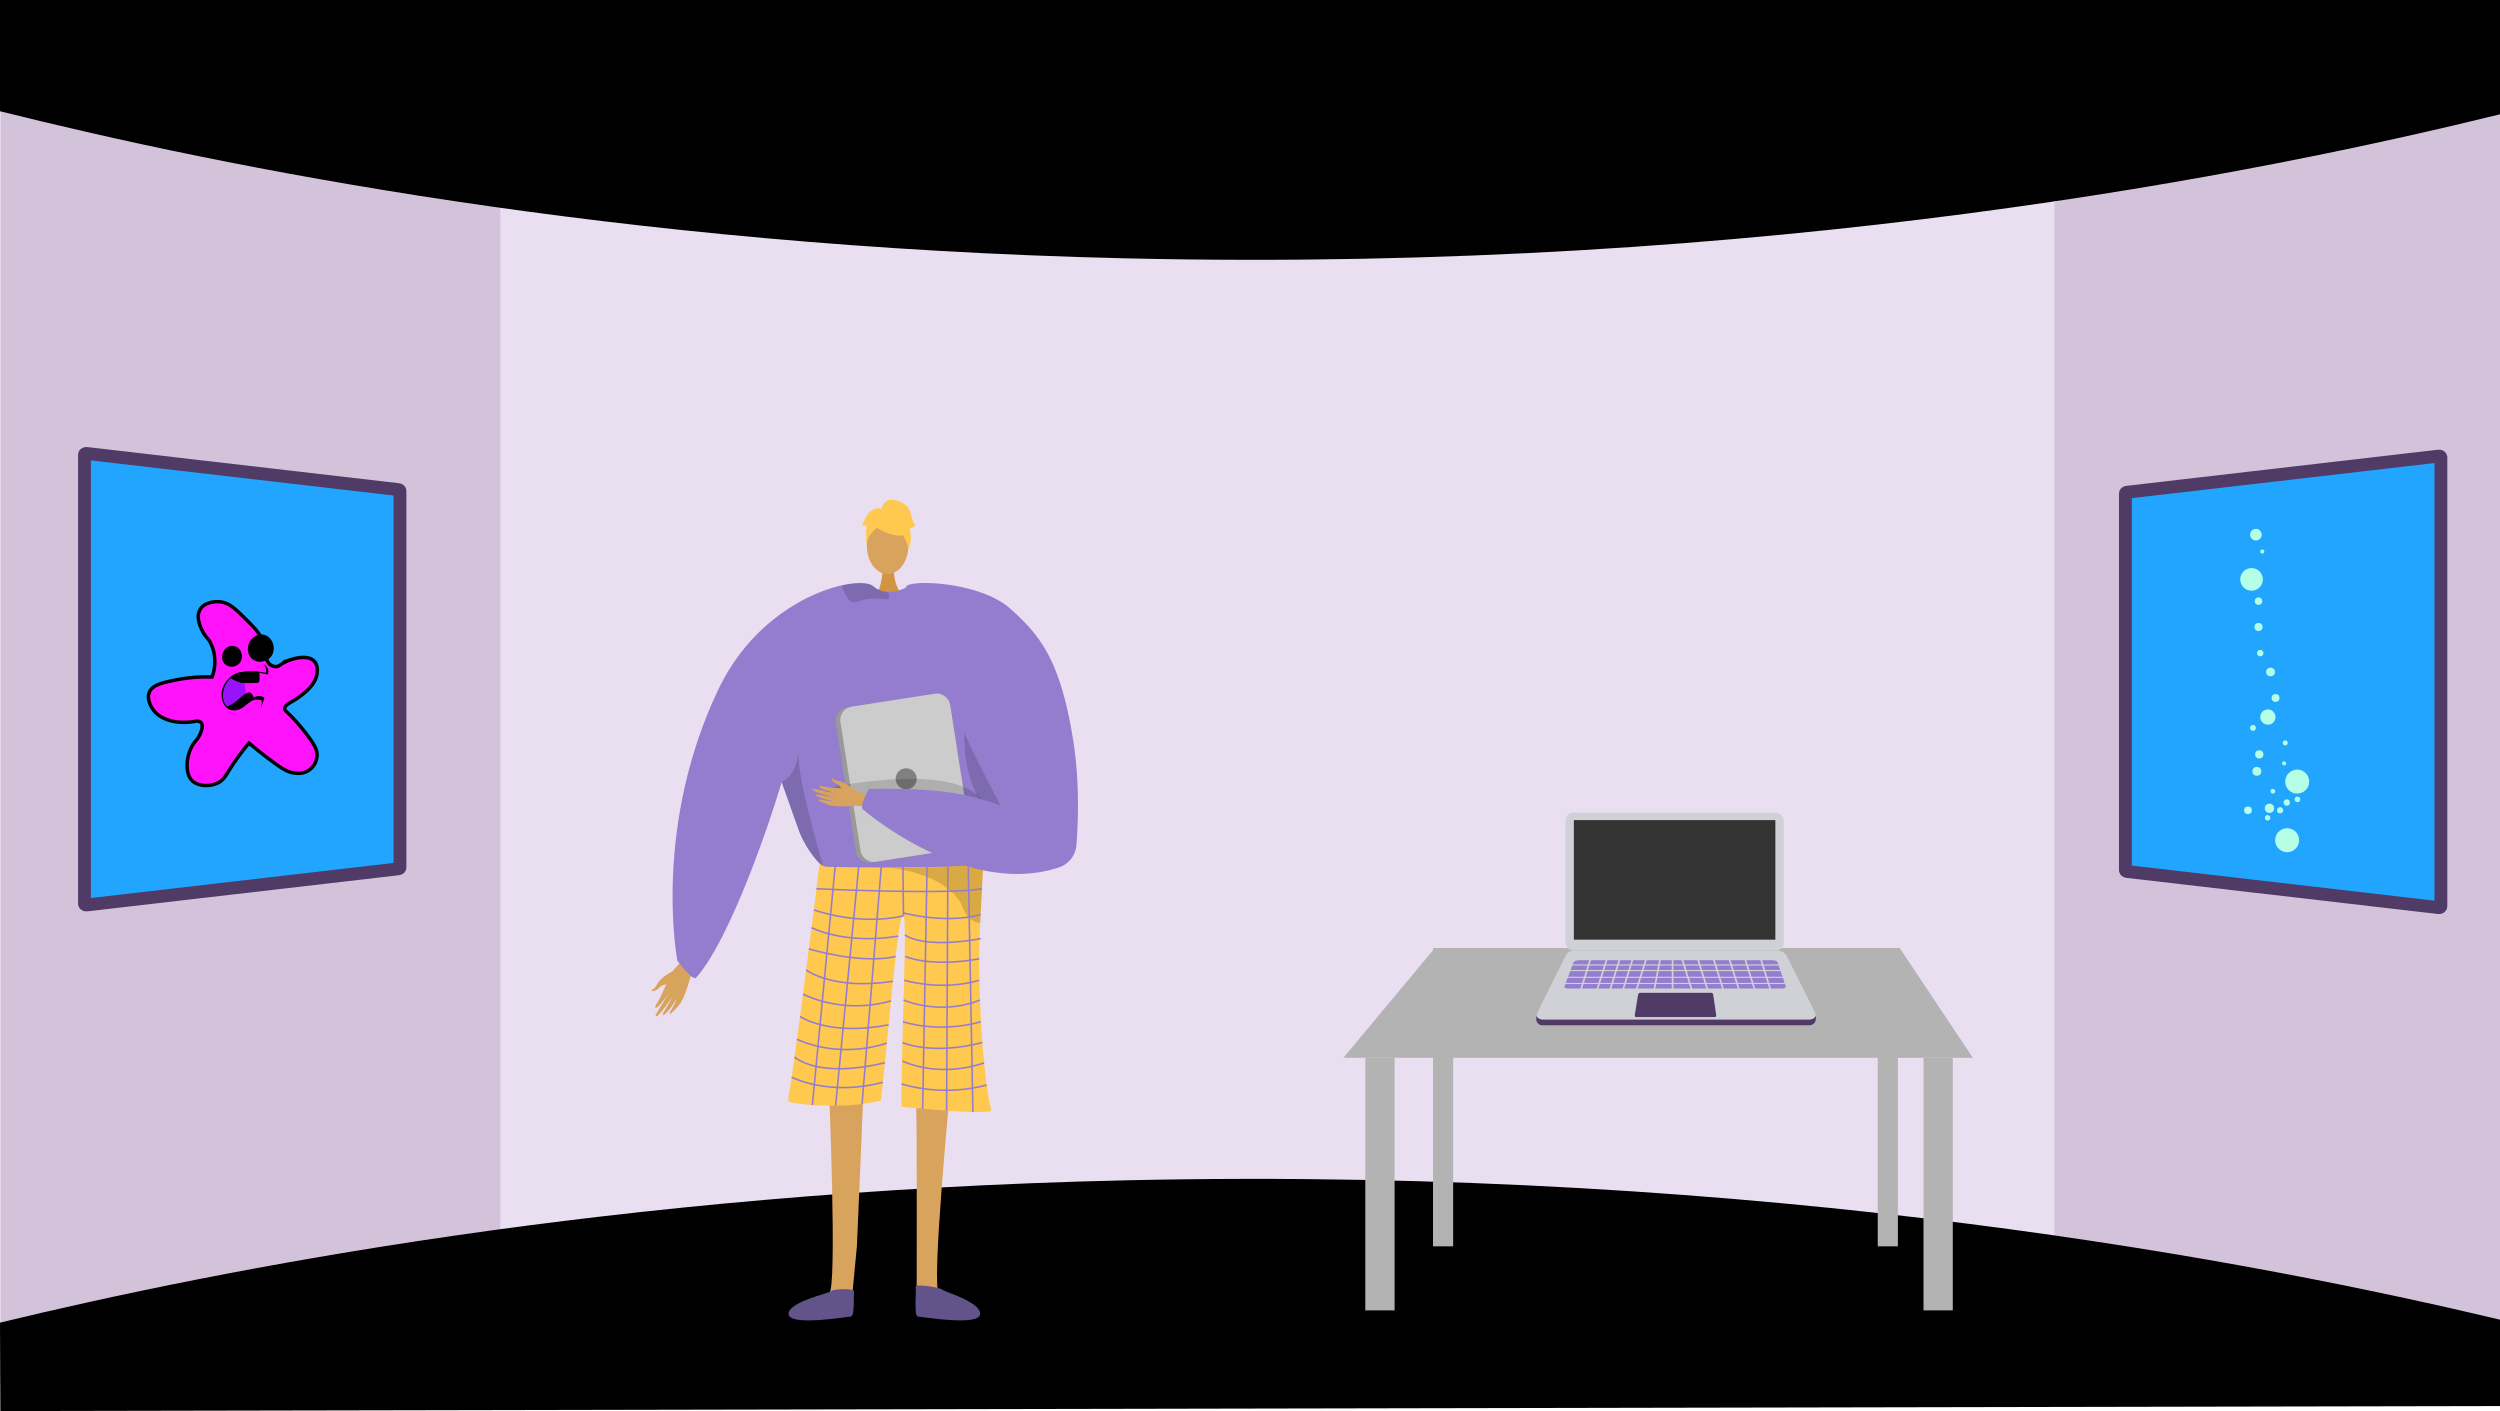 <svg xmlns="http://www.w3.org/2000/svg" width="1366" height="771" viewBox="0 0 1366 771"><defs><style>.a{fill:#d2c3db;}.b{fill:#eadff1;}.aa,.ac,.c,.z{fill:#000;}.d,.e{fill:#d8a35d;}.d{fill-rule:evenodd;}.f{fill:#d19442;}.g{fill:#947dce;}.h{fill:#ffc84f;}.i{opacity:0.15;}.j{fill:#62548a;}.k{opacity:0.3;}.l{opacity:0.5;}.m{fill:#999;}.n{fill:#ccc;}.o{fill:gray;}.p{fill:none;stroke:#947dce;stroke-width:0.861px;}.aa,.ac,.p,.x,.y,.z{stroke-miterlimit:10;}.q{fill:#b3b3b3;}.r{fill:#ce521f;}.s{fill:#ebebeb;}.t{fill:#8e96a3;}.u{fill:#4f3b65;}.v{fill:#d0d1d6;}.w{fill:#333;}.x{fill:#22a5ff;stroke:#4f3b65;stroke-width:7.018px;}.y{fill:#ff13fb;stroke-width:1.901px;}.aa,.ac,.y,.z{stroke:#000;}.z{stroke-width:0.951px;}.aa{stroke-width:0.726px;}.ab{fill:#9813fb;}.ac{stroke-width:0.475px;}.ad{fill:#b5ffe6;}</style></defs><path class="a" d="M1366,9.537V768l-242.228-67.586-32.991-6.263,1.636-558.092,30.118-25.56Z"/><path class="a" d="M316.3,125.471,300.245,681.842.2,756.24V6.188L299.045,99.758Z"/><path class="b" d="M697.978,89.071H273.37V706.455h849.165V89.071Z"/><path class="c" d="M0,60.78c121.657,30.38,335.7,73.888,615,80.372,352.972,8.194,622.429-47.1,751-78.7V0H0Z"/><path class="c" d="M0,722.684c121.657-29.39,335.7-71.481,615-77.753C967.968,637,1237.425,690.5,1366,721.064v47.19L.2,771Z"/><path class="d" d="M367.541,530.75s-6.113,2.682-8.623,7.271c-1.492,2.728-2.194,2.4-2.59,2.811-1.311,1.375,2.3.891,3.964-1.282,1.355-1.765,5.166-1.645,6.323-2.582s3.782-4.045,3.637-5.11S367.541,530.75,367.541,530.75Z"/><path class="d" d="M378.154,519.917c-.623.785-9.685,8.172-12.008,13.115s-5.306,12.512-7.012,14.88c-2.007,2.786-1.057,4.017,1.6.933a53.693,53.693,0,0,0,5.254-7.309c.206-.5-1.448,2.665-3.509,6.015-2.192,3.56-4.788,7.343-4.172,7.783,1.2.852,8.2-9.155,9.118-11.032a52.3,52.3,0,0,1-2.488,4.924c-1.254,2.176-3.042,4.542-2.749,5.24.461,1.1,4.892-3.94,7.322-8.55.188-.028-.134,1.629-3.388,6.911-.327.531-.605,2.083.944.519,3.261-3.294,4.907-4.47,7.161-10.138,2.2-5.528,3.282-12.115,6.086-15.648Z"/><path class="e" d="M519.263,594.432S508.566,704.8,513.115,706.7c8.159,3.462,40.116,14.784,4.884,12.3-18.1,1.091-16.77-2.953-17.053-6.379-.231-2.8.3-101.578-.443-109.259l-.268-2.76Z"/><path class="e" d="M452.931,594.432s4.638,110.373.089,112.272c-8.159,3.462-40.116,14.784-4.884,12.3,18.1,1.091,16.77-2.953,17.053-6.379.231-2.8,2.284-24.047,3.027-31.728.167-1.721,3.714-88.044,3.714-88.044Z"/><path class="f" d="M488.407,309.614s-.942,10.517,5.545,16.333-14.95,0-14.95,0,3.989-10.073,3.094-16.333S488.407,309.614,488.407,309.614Z"/><ellipse class="e" cx="11.342" cy="15.474" rx="11.342" ry="15.474" transform="translate(473.644 282.744)"/><path class="g" d="M558.956,410.8c-.241,3.8-4.169,21.011-9.08,36.31-4.023,12.56-8.717,23.837-12.577,25.4-8.563,3.446-73.215,8.175-86.507,1.835-.31-.233-.646-.483-.965-.758-4.987-4.058-10.4-12.069-13.266-19.573,0-.008-7.641-21.544-9.2-25.929-.018-.043-.026-.078-.043-.112-.052-.173-.112-.336-.173-.491-.017-.061-.043-.112-.06-.173-8.046,27.472-29.453,87.808-46.768,106.924-1.818,2.007-10.183-9.252-10.183-9.252s-13.981-72.2,22.493-148.5c17.169-35.914,47.811-52.3,67.374-56.649,8.468-1.887,14.86-1.517,17.2.5a12.678,12.678,0,0,0,7.916,3.076,17.181,17.181,0,0,0,4.446-.4,22.147,22.147,0,0,0,4.712-1.6c.723-.336,1.145-.577,1.145-.577a45.992,45.992,0,0,1,11.975.715C551.651,330.207,559.352,404.422,558.956,410.8Z"/><path class="h" d="M447.829,471.8a6.991,6.991,0,0,0,3.968,1.831c9.324.183,49.592.873,71.437-.383,7.707-.444,13.12-1.128,14.07-2.167,0,0,0,.031-.006.088-.057,1.2-.748,14.989-1.718,33.059-1.914,35.67,1.773,86.757,6.081,102.264.929,3.347-49.1-1.723-49.1-1.723-.14-36.811,3.353-101.435,1.1-104.331-2.744-3.524-7.194,53.319-12.3,100.885-19.813,5.169-51.188,2.03-50.826,0C434.84,577.2,447.829,471.8,447.829,471.8Z"/><path class="i" d="M427.087,427.31c.018.061.043.112.061.173.06.155.12.318.172.491.017.034.026.069.043.112,1.559,4.385,9.2,25.921,9.2,25.929,2.869,7.5,8.279,15.515,13.267,19.573-3.386-12.259-13.939-47.794-13.534-62.111C434.281,425.277,427.087,427.3,427.087,427.31Z"/><path class="i" d="M530.59,375.972s-21.426,63.958,38.018,91.121l1.208.8-.307-15.043s-28.01-39.087-28.116-40.093S530.59,375.972,530.59,375.972Z"/><path class="i" d="M485.862,325.952c.034,1.025-.508,1.7-2.154,1.473-5.134-.7-10.932-.551-15.144,1.378a3.576,3.576,0,0,1-3.463-.146c-2.7-1.577-4.368-6.28-5.031-8.365a1.424,1.424,0,0,1-.069-.456c8.468-1.887,14.86-1.517,17.2.5a12.678,12.678,0,0,0,7.916,3.076A6.971,6.971,0,0,1,485.862,325.952Z"/><path class="j" d="M466.714,705.56c.211-1.594-11.128-1.445-12.411-.15s-23.88,5.957-23.432,12.668,31.764,1.434,34,1.276S466.3,708.691,466.714,705.56Z"/><path class="j" d="M500.311,702.975c-.211-1.593,13.361.429,14.645,1.723s21.041,6.669,20.593,13.38-31.764,1.434-34,1.276S500.725,706.107,500.311,702.975Z"/><g class="k"><path d="M485.006,473.988l-.449-.038S484.716,473.962,485.006,473.988Z"/><path class="l" d="M485.006,473.988c12,.957,38.228-.739,38.228-.739,7.707-.444,13.12-1.128,14.07-2.167,0,0,0,.031-.006.088-.057,1.2-.748,14.989-1.718,33.059a8.938,8.938,0,0,1-1.261-.146,9.818,9.818,0,0,1-6.35-4.513,21.776,21.776,0,0,1-2.47-5.157C516.552,477.389,488.85,474.333,485.006,473.988Z"/></g><path class="h" d="M480.724,289.336s19.634,10.886,13.807-6.592C490.5,270.651,467.333,281.544,480.724,289.336Z"/><path class="h" d="M483.57,285.161s-10.986,6.518-9.926,13.057c0,0-2.422-19.523,8.5-20.013s15.152.563,14.182,21.207C496.327,299.412,493.153,282.991,483.57,285.161Z"/><path class="h" d="M481.669,278.332s.551-6.083,6.582-5.222,8.614,4.308,9.476,7.754,1.722,6.03,2.584,6.03c0,0-2.584,2.584-3.446,1.723,0,0,2.236,6.2-.6,11.281,0,0-1.118-7.836-5.425-8.7S481.669,278.332,481.669,278.332Z"/><path class="h" d="M482.22,278.279s-4.307-2.584-8.614,3.446l-2.585,5.169s.862.861,2.585,0c0,0-.785,6.069.038,9.495l2.546-10.357Z"/><path class="m" d="M456.67,395.058l10.923,69.975a7.474,7.474,0,0,0,8.528,6.229l47.759-7.46a2.507,2.507,0,0,0,.336-.069,7.447,7.447,0,0,0,5.884-8.46L519.177,385.3a7.461,7.461,0,0,0-8.529-6.219L465.1,386.185l-2.214.344A7.462,7.462,0,0,0,456.67,395.058Z"/><path class="n" d="M459.22,394.644l10.923,69.976a7.461,7.461,0,0,0,8.528,6.22l45.545-7.107a7.447,7.447,0,0,0,5.884-8.46L519.177,385.3a7.461,7.461,0,0,0-8.529-6.219L465.1,386.185A7.445,7.445,0,0,0,459.22,394.644Z"/><circle class="o" cx="5.765" cy="5.765" r="5.765" transform="translate(489.382 419.781)"/><path class="i" d="M539.68,444.418s1.119-25.722-67.8-17.108,51.687,16.368,51.687,16.368Z"/><path class="d" d="M478.3,436.947c-.816-.274-9.435-5.435-14.108-5.866s-11.661-.627-14.073-1.313c-2.838-.807-3.555.321-.285,1.569a46.06,46.06,0,0,0,7.442,2.107c.468.019-2.577-.39-5.886-1.076-3.518-.729-7.334-1.72-7.508-1.094-.339,1.215,9.794,3.947,11.58,4.14a44.943,44.943,0,0,1-4.707-.57c-2.124-.377-4.558-1.129-5.037-.688-.753.694,4.614,2.8,9.049,3.415.077.143-1.355.368-6.575-.716-.524-.109-1.86.12-.142.914,3.615,1.672,5.046,2.657,10.285,2.821,5.109.159,10.748-.892,14.422.34Z"/><path class="d" d="M466.444,431.541s-3.956-4.155-8.4-4.84c-2.64-.407-2.578-1.072-3.028-1.27-1.494-.658-.048,2.115,2.2,2.827,1.822.578,2.84,3.693,3.936,4.354s4.374,1.872,5.192,1.443S466.444,431.541,466.444,431.541Z"/><path class="g" d="M552,332.551c16.227,14.518,27.454,28,34.458,72.362,3.554,22.505,2.628,45.011,1.7,56.879a14.022,14.022,0,0,1-9.637,12.193c-50.84,16.769-106.683-31.472-106.683-31.472-2.911-1.084,2.95-11.465,2.95-11.465,28.106-.292,49.643.57,72.04,9.184-.113-.053-22.018-41.2-24.982-52.548-7.763-29.767-33.317-55.527-26.7-67.194C497.427,316.455,535.63,317.906,552,332.551Z"/><line class="p" x1="12.705" y2="132.855" transform="translate(443.873 470.931)"/><line class="p" x1="12.609" y2="130.541" transform="translate(456.579 473.588)"/><line class="p" x1="10.486" y2="129.629" transform="translate(471.028 473.588)"/><line class="p" x2="0.27" y2="26.851" transform="translate(493.385 473.588)"/><line class="p" x1="2.433" y2="132.255" transform="translate(504.129 473.588)"/><line class="p" x1="0.678" y2="133.365" transform="translate(517.223 473.505)"/><line class="p" x2="2.565" y2="134.131" transform="translate(529.045 473.505)"/><path class="p" d="M446.111,485.622s71.547,3.377,90.451,0"/><path class="p" d="M493.655,500.439c-25.034,5.67-48.99-3.294-48.99-3.294"/><path class="p" d="M493.385,498.745s22.592,6.348,42.436.987"/><path class="p" d="M443.434,506.882s18.041,9.445,47.343,4.63"/><path class="p" d="M441.957,518.477s28.074,8.571,47.433,4.16"/><path class="p" d="M440.476,530s14.3,11.209,47.448,6.181"/><path class="p" d="M438.753,543.247a69.555,69.555,0,0,0,48.085,3.622"/><path class="p" d="M437.15,555.385s15.441,10.961,48.391,4.594"/><path class="p" d="M435.474,567.829s21.312,11.14,49.083,2.14"/><path class="p" d="M434.133,577.54s12.574,12.093,49.36,3.128"/><path class="p" d="M432.553,588.563s20.331,10.711,49.854,2.79"/><path class="p" d="M494.412,510.871s9.438,7.794,41.409,2.008"/><path class="p" d="M494.66,522.6s13.244,6.176,40.4,1.3"/><path class="p" d="M494.014,535.618s20.45,6.16,41.05,0"/><path class="p" d="M493.719,546.414s19.88,8.837,41.741,0"/><path class="p" d="M493.385,558.266s18.926,6.642,42.624,0"/><path class="p" d="M493.079,569.65s15.954,7.157,43.677,0"/><path class="p" d="M493.079,579.721s18.942,9.761,44.64,1.037"/><path class="p" d="M492.624,592.311a87.575,87.575,0,0,0,46.5.538"/><path class="q" d="M1078,578H734l50-60h254Z"/><rect class="q" width="16" height="138" transform="translate(746 578)"/><rect class="q" width="11" height="163" transform="translate(783 518)"/><rect class="q" width="11" height="163" transform="translate(1026 518)"/><rect class="q" width="16" height="138" transform="translate(1051 578)"/><path class="r" d="M857.825,492.249h0a.439.439,0,0,1-.259-.561l.356-.967.821.3-.356.967A.439.439,0,0,1,857.825,492.249Z"/><path class="r" d="M862.4,493.934h0a.439.439,0,0,1-.259-.562l.356-.966c.024-.065.818.311.818.311l-.353.958A.439.439,0,0,1,862.4,493.934Z"/><path class="s" d="M857.737,492.06h0a.439.439,0,0,1-.259-.562l.389-1.058a.439.439,0,0,1,.562-.259h0a.439.439,0,0,1,.259.562L858.3,491.8A.44.44,0,0,1,857.737,492.06Z"/><path class="s" d="M862.3,493.741h0a.437.437,0,0,1-.259-.561l.389-1.058a.439.439,0,0,1,.562-.26h0a.44.44,0,0,1,.259.562l-.39,1.058A.438.438,0,0,1,862.3,493.741Z"/><rect class="t" width="2.868" height="1.859" transform="translate(856.636 502.157) rotate(20.217)"/><rect class="t" width="2.868" height="1.859" transform="translate(857.862 499.081) rotate(20.217)"/><path class="u" d="M988.628,560.191H842.94a3.238,3.238,0,0,1-3.5-3.192v-2.184l15.947-29.467a5.075,5.075,0,0,1,4.546-2.818H971.422c2.08,0,6.668,4.1,7.6,5.958l13.156,26.82v.963C992.208,559.064,990.4,560.191,988.628,560.191Z"/><path class="v" d="M988.641,557.106H842.953c-1.618,0-4.281-1.419-3.281-3.163l15.729-31.68a5.075,5.075,0,0,1,4.546-2.818H971.435a5.492,5.492,0,0,1,4.912,3.037l15.569,31.154C993.008,555.622,990.416,557.106,988.641,557.106Z"/><rect class="v" width="119.308" height="75.39" rx="4.362" transform="translate(855.377 444)"/><rect class="w" width="110.104" height="65.326" transform="translate(859.958 448.112)"/><path class="u" d="M936.914,555.735H893.986a.774.774,0,0,1-.764-.9l1.81-11.308a1.257,1.257,0,0,1,1.242-1.058h38.719a1.1,1.1,0,0,1,1.093.945l1.66,11.371A.838.838,0,0,1,936.914,555.735Z"/><path class="g" d="M973.512,540.14H856.874c-1.294,0-2.281-.5-2.077-1.046l4.919-13.2c.265-.712,1.7-1.235,3.373-1.235h105.2c1.49,0,2.755.469,2.971,1.1l4.508,13.275C975.947,539.621,974.886,540.14,973.512,540.14Z"/><rect class="v" width="121.634" height="0.614" transform="translate(854.463 526.932)"/><rect class="v" width="121.634" height="0.614" transform="translate(854.463 530.004)"/><rect class="v" width="121.634" height="0.614" transform="translate(854.463 533.69)"/><rect class="v" width="121.634" height="0.614" transform="translate(854.463 537.068)"/><rect class="v" width="0.921" height="20.272" transform="translate(869.194 522.038) rotate(17.439)"/><rect class="v" width="0.921" height="20.272" transform="translate(878.102 522.038) rotate(17.439)"/><rect class="v" width="0.921" height="20.272" transform="translate(885.166 522.038) rotate(17.439)"/><rect class="v" width="0.921" height="20.272" transform="translate(892.231 522.038) rotate(17.439)"/><rect class="v" width="0.921" height="20.272" transform="translate(899.602 522.038) rotate(17.439)"/><rect class="v" width="0.921" height="20.272" transform="translate(907.083 521.808) rotate(10.978)"/><rect class="v" width="0.921" height="20.272" transform="translate(913.437 521.711)"/><rect class="v" width="0.921" height="20.272" transform="translate(961.102 522.315) rotate(-17.439)"/><rect class="v" width="0.921" height="20.272" transform="translate(952.501 522.315) rotate(-17.439)"/><rect class="v" width="0.921" height="20.272" transform="translate(943.901 522.315) rotate(-17.439)"/><rect class="v" width="0.921" height="20.272" transform="translate(935.3 522.315) rotate(-17.439)"/><rect class="v" width="0.921" height="20.272" transform="translate(926.7 522.315) rotate(-17.439)"/><rect class="v" width="0.921" height="20.272" transform="translate(918.1 522.315) rotate(-17.439)"/><path class="x" d="M1161.318,269.684V475.459c0,.353.351.653.828.708l68.944,8,21.89,2.53,79.581,9.238c.6.07,1.136-.267,1.136-.708V249.912c0-.442-.54-.778-1.136-.709l-79.581,9.238-21.89,2.53-68.944,8C1161.669,269.031,1161.318,269.331,1161.318,269.684Z"/><path class="x" d="M218.534,268.238V474.014c0,.352-.351.653-.828.708l-68.944,8-21.89,2.53-79.581,9.238c-.6.069-1.136-.267-1.136-.708V248.466c0-.441.54-.777,1.136-.708L126.872,257l21.89,2.53,68.944,8C218.183,267.585,218.534,267.886,218.534,268.238Z"/><path class="y" d="M154.355,362.5c-1.145.777-2.166,1.7-3.714,1.724a4.878,4.878,0,0,1-2.786-.928c-3.273-2.206-2.8-8.078-4.642-13.4-1.435-4.155-4.008-6.7-9.153-11.8-5.652-5.6-8.953-8.875-14.061-9.286-3.2-.257-8.4.5-10.612,4.112-3.132,5.119,1.7,12.8,2.255,13.663,1.253,1.94,1.677,1.732,2.918,3.847a21.355,21.355,0,0,1,2.786,9.949,24.116,24.116,0,0,1-1.459,9.55,81.2,81.2,0,0,0-18.305,1.327c-8.294,1.568-14.4,2.8-16.051,7.163-1.464,3.857,1.34,8.1,1.857,8.887,4.1,6.207,13.432,8.636,23.744,6.765a3.378,3.378,0,0,1,2.786.8c.5.552.778,1.443.4,3.317a15.4,15.4,0,0,1-3.582,6.9c-4.536,5.073-6.4,16.433-1.99,21.224,3.279,3.562,10.178,3.658,14.592,1.327,3.342-1.766,4.105-4.313,8.755-11.143a125.8,125.8,0,0,1,7.959-10.479c5.195,4.368,9.818,7.9,13.53,10.612,5.195,3.792,8.129,5.625,12.2,5.836a10.029,10.029,0,0,0,11.407-9.285c.319-2.892-.846-5.426-4.51-10.479a101.649,101.649,0,0,0-12.071-13.8,2.4,2.4,0,0,1-1.061-1.592c-.136-1.664,2.541-3.12,3.582-3.714,1.492-.851,10.852-6.191,13.4-12.867,1.044-2.738,1.431-6.981-.8-9.418-3.3-3.615-10.745-1.485-11.275-1.326A24.255,24.255,0,0,0,154.355,362.5Z"/><path class="z" d="M148.594,356.978a6.213,6.213,0,0,1-.942,1.578c-2.091,2.548-6.359,3.584-9.344,1.293-3.052-2.338-2.909-6.692-1.2-9.354,1.34-2.082,4.135-3.888,7.063-3.185s4.154,3.441,4.5,4.345c.038.114.066.19.085.237A7.948,7.948,0,0,1,148.594,356.978Z"/><path d="M148.594,356.978a4.885,4.885,0,0,1-4.022-.608,2.779,2.779,0,0,1-1.2-2.092c.1-1.245,1.692-1.968,2.2-2.186a5.79,5.79,0,0,1,3.1-.437c.038.114.066.19.085.237A7.948,7.948,0,0,1,148.594,356.978Z"/><path class="aa" d="M131.435,360.784a4.757,4.757,0,0,1-.719,1.205,5.311,5.311,0,0,1-7.137.987c-2.33-1.786-2.221-5.111-.914-7.144a4.775,4.775,0,0,1,8.828.886c.029.087.051.145.066.182A6.075,6.075,0,0,1,131.435,360.784Z"/><path d="M131.435,360.784a3.733,3.733,0,0,1-3.071-.465,2.123,2.123,0,0,1-.915-1.6c.08-.951,1.293-1.5,1.677-1.67a4.431,4.431,0,0,1,2.367-.334c.029.087.051.145.066.182A6.075,6.075,0,0,1,131.435,360.784Z"/><path class="ab" d="M131.573,367.475c.1-.008,5.372,11.773.862,18.571a5.416,5.416,0,0,1-5.24,1.625c-3.084-.862-6.035-2.852-5.836-8.92S127.859,367.774,131.573,367.475Z"/><path d="M143.876,362.932a5.537,5.537,0,0,1,1.492,2.885,5.315,5.315,0,0,1,0,1.791,35.176,35.176,0,0,0-6.566-.7c-4.735-.054-8.771-.1-12.336,2.487-.286.207-5.782,4.331-5.372,10.645.068,1.048.376,5.8,4.078,7.561a7.374,7.374,0,0,0,6.522-.493c1.793-.983,3.194-2.523,4.916-3.611a8.493,8.493,0,0,1,1.563-.791,6.833,6.833,0,0,1,3.679-.3,1.591,1.591,0,0,1,1.179.69,1.791,1.791,0,0,1,.016,1.182l-.645,2.979,2.007-5.65a.4.4,0,0,0,.031-.257.383.383,0,0,0-.155-.174c-1.8-1.306-3.758-.9-5.651-.125a13.331,13.331,0,0,0-4.059,2.577,19.146,19.146,0,0,1-3.053,2.7,6.759,6.759,0,0,1-2.992,1.022,6.317,6.317,0,0,1-5.049-2.014,7.051,7.051,0,0,1-1.592-4.278,12.254,12.254,0,0,1,2.065-7.959,12.391,12.391,0,0,1,5.571-4.6,16.272,16.272,0,0,1,4.377-.845,29.826,29.826,0,0,1,10.944.572c.588.153,1.064.3,1.368.4a4.2,4.2,0,0,0-2.338-5.7Z"/><path class="ac" d="M126,370.294a25.916,25.916,0,0,0,5.439,2.454c1.677.473,7.021.255,9.122.147a.979.979,0,0,0,.93-.913c.1-1.427.235-4.171-.2-4.706C141.289,367.276,129.713,366.164,126,370.294Z"/><path class="ac" d="M138.5,381.768s-.6-3.449-2.6-3.183-6.184,4.41-7.411,5.339a32.83,32.83,0,0,1-4.411,2.354s3.615,3.681,9.186-.563S138.5,381.768,138.5,381.768Z"/><circle class="ad" cx="6.554" cy="6.554" r="6.554" transform="translate(1248.638 420.499)"/><circle class="ad" cx="6.554" cy="6.554" r="6.554" transform="translate(1243.141 452.531)"/><circle class="ad" cx="1.48" cy="1.48" r="1.48" transform="translate(1237.538 445.395)"/><circle class="ad" cx="2.537" cy="2.537" r="2.537" transform="translate(1237.485 439.105)"/><circle class="ad" cx="1.691" cy="1.691" r="1.691" transform="translate(1244.145 441.06)"/><circle class="ad" cx="1.744" cy="1.744" r="1.744" transform="translate(1247.739 436.779)"/><circle class="ad" cx="1.269" cy="1.269" r="1.269" transform="translate(1240.604 431.07)"/><circle class="ad" cx="1.533" cy="1.533" r="1.533" transform="translate(1253.818 435.246)"/><circle class="ad" cx="2.114" cy="2.114" r="2.114" transform="translate(1226.173 440.638)"/><circle class="ad" cx="2.431" cy="2.431" r="2.431" transform="translate(1230.719 419.019)"/><circle class="ad" cx="2.273" cy="2.273" r="2.273" transform="translate(1232.199 409.927)"/><circle class="ad" cx="1.11" cy="1.11" r="1.11" transform="translate(1246.946 416.006)"/><circle class="ad" cx="1.374" cy="1.374" r="1.374" transform="translate(1247.264 404.536)"/><circle class="ad" cx="1.586" cy="1.586" r="1.586" transform="translate(1229.45 396.131)"/><circle class="ad" cx="4.176" cy="4.176" r="4.176" transform="translate(1235.001 387.621)"/><circle class="ad" cx="2.167" cy="2.167" r="2.167" transform="translate(1241.185 379.217)"/><circle class="ad" cx="2.379" cy="2.379" r="2.379" transform="translate(1238.225 364.786)"/><circle class="ad" cx="1.744" cy="1.744" r="1.744" transform="translate(1233.256 355.113)"/><circle class="ad" cx="2.22" cy="2.22" r="2.22" transform="translate(1231.829 340.366)"/><circle class="ad" cx="2.061" cy="2.061" r="2.061" transform="translate(1231.988 326.412)"/><circle class="ad" cx="6.184" cy="6.184" r="6.184" transform="translate(1224.059 310.396)"/><circle class="ad" cx="1.11" cy="1.11" r="1.11" transform="translate(1235.001 300.247)"/><circle class="ad" cx="3.171" cy="3.171" r="3.171" transform="translate(1229.451 288.988)"/></svg>